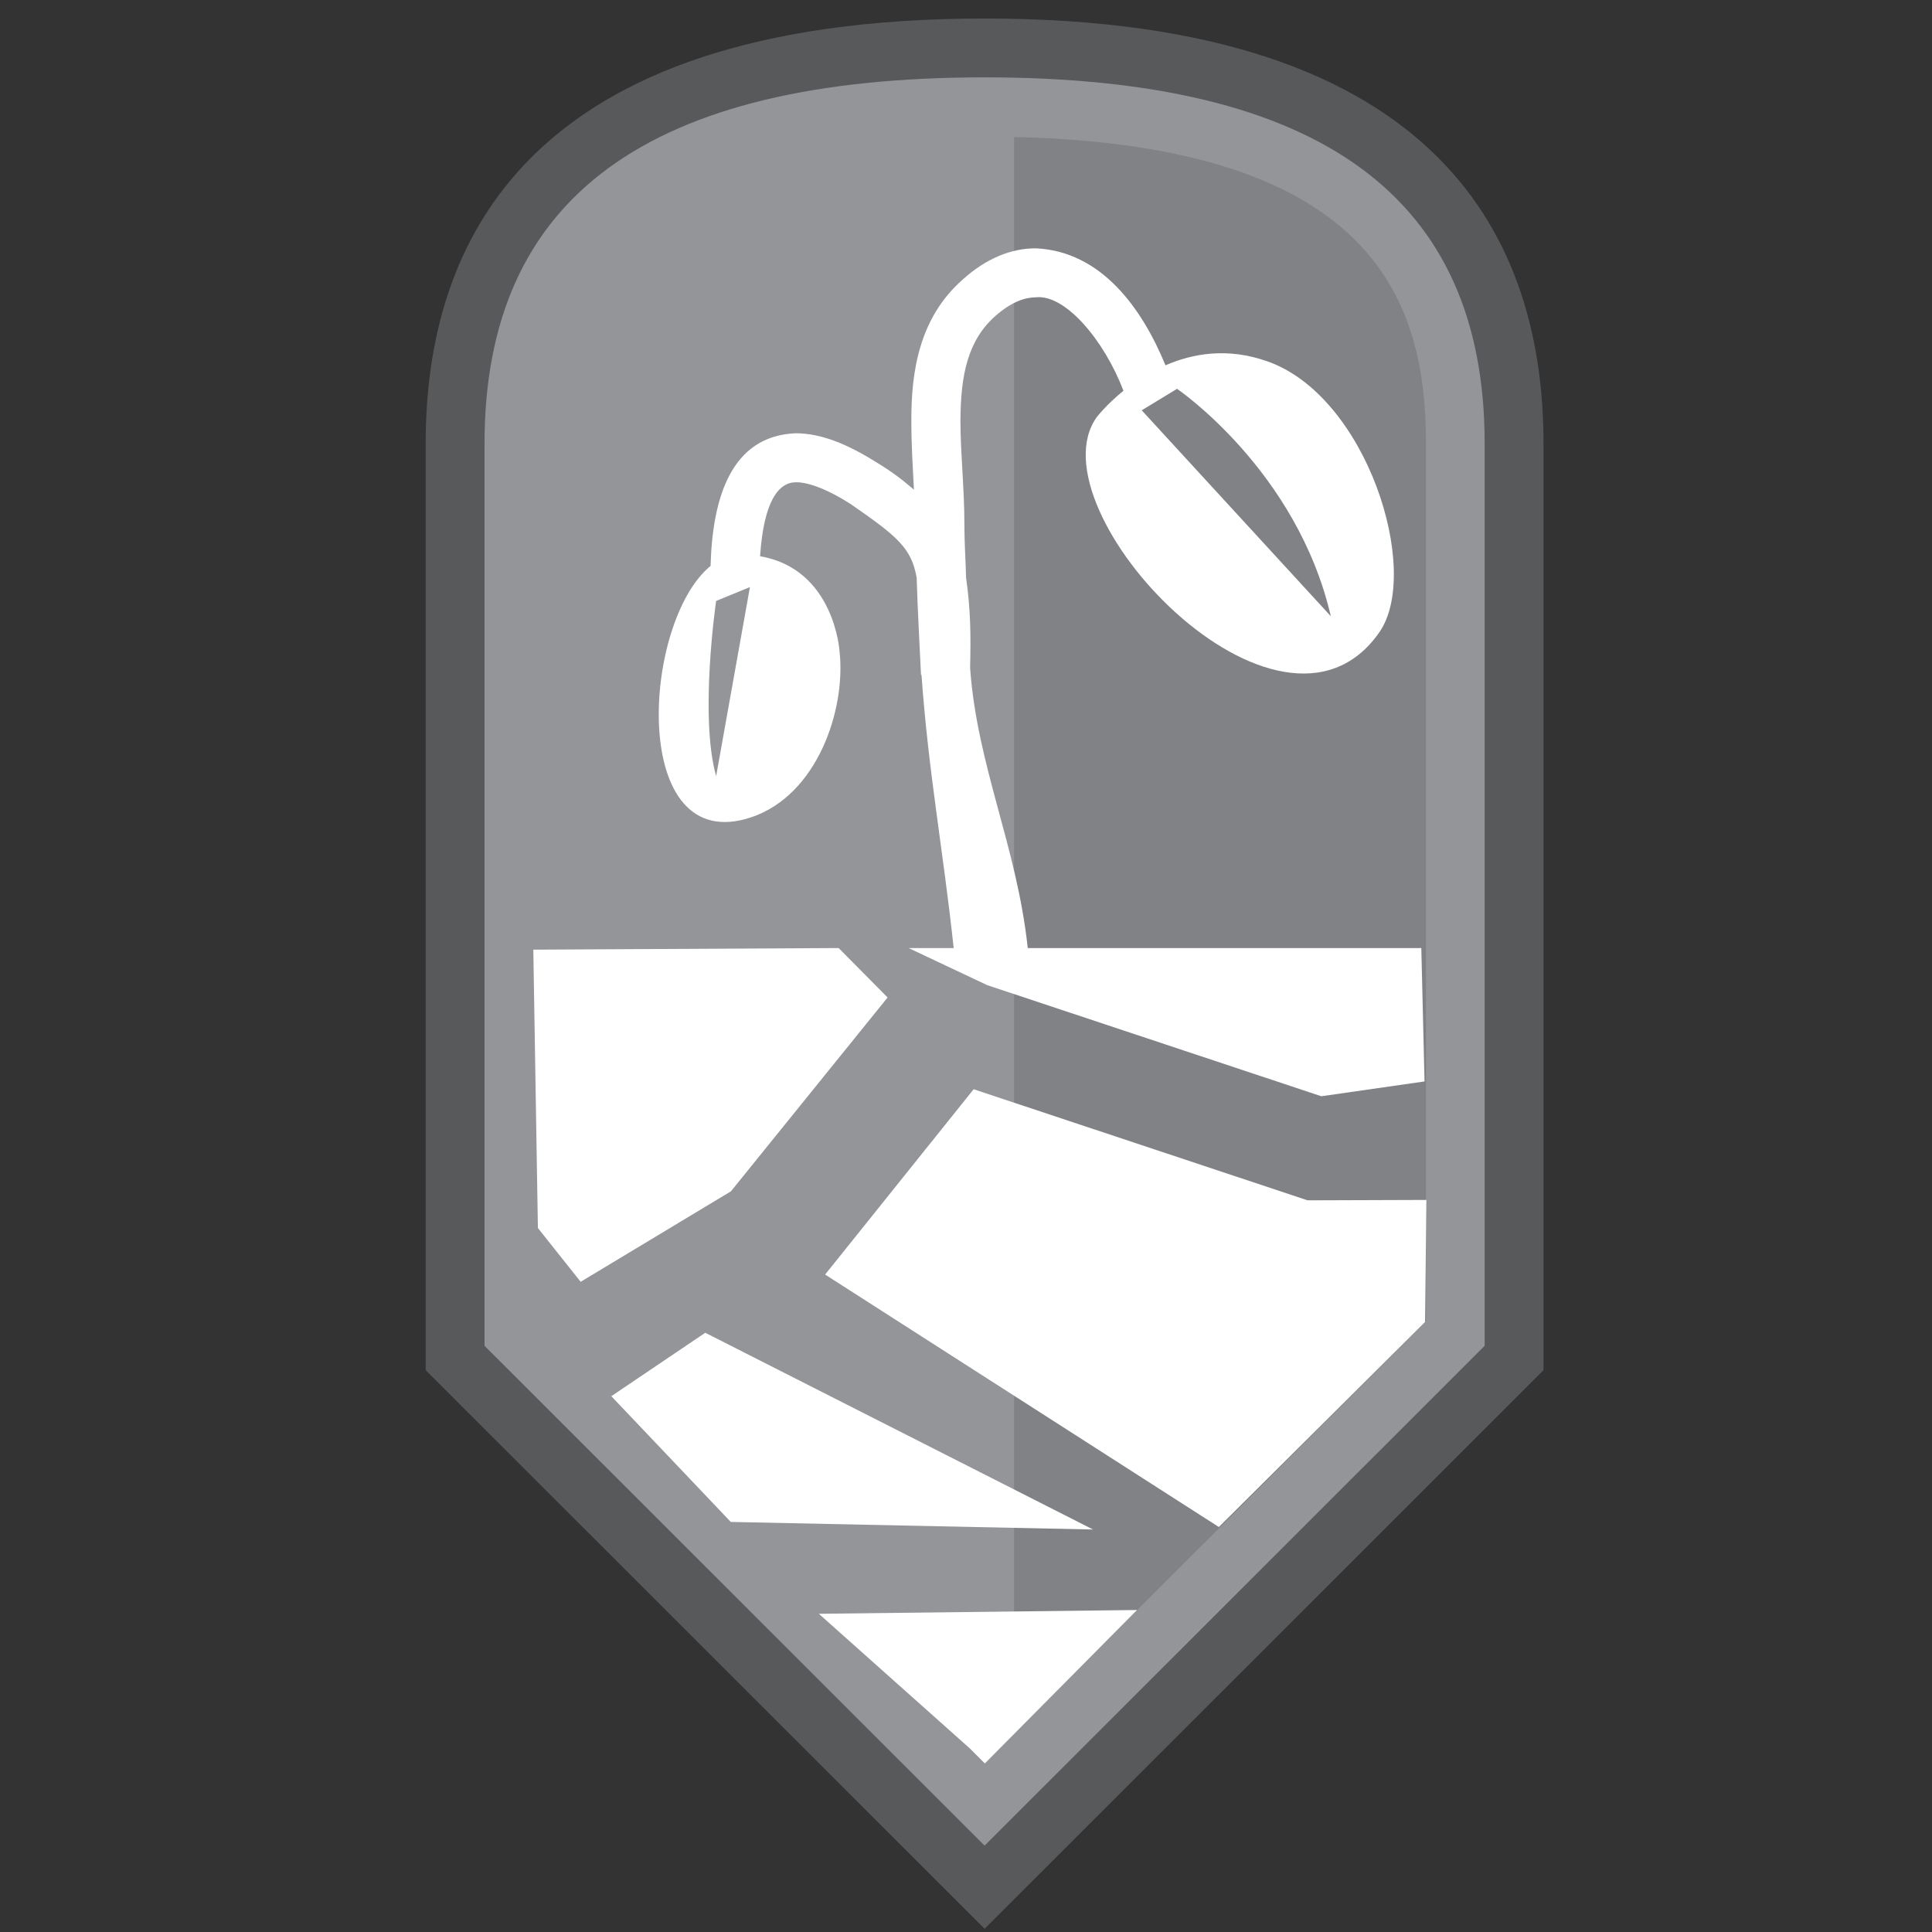<svg xmlns="http://www.w3.org/2000/svg" xmlns:xlink="http://www.w3.org/1999/xlink" id="Layer_1" width="24" height="24" x="0" y="0" enable-background="new 0 0 24 24" version="1.1" viewBox="0 0 24 24" xml:space="preserve"><rect x="0" y="0" width="24" height="24" fill="#333333" stroke="none"/><path fill="#58595B" d="M12.231,0.23c-5.739,0-6.943,2.824-6.943,5.279v11.512l6.943,6.939l6.943-6.939V5.51	C19.175,3.054,17.971,0.23,12.231,0.23"/><path fill="#939598" d="M6.019,16.718V5.51c0-3.06,2.033-4.549,6.212-4.549s6.212,1.489,6.212,4.549v11.208l-6.212,6.209	L6.019,16.718z"/><path fill="#808285" d="M12.597,1.702v19.827l5.117-5.114V5.51C17.714,3.78,17.111,1.806,12.597,1.702"/><polygon fill="#FFF" points="17.719 14.906 17.703 16.422 15.141 18.969 10.25 15.833 12.095 13.531 16.244 14.911"/><path fill="#FFF" d="M17.656,11.777h-4.889c-0.135-1.263-0.63-2.263-0.716-3.481c0.01-0.417,0.006-0.723-0.05-1.119	C11.995,6.95,11.98,6.746,11.98,6.514c0-0.444-0.049-0.888-0.049-1.286c0.002-0.564,0.089-0.999,0.434-1.303	c0.206-0.18,0.367-0.23,0.505-0.232c0.362-0.038,0.844,0.528,1.086,1.161c-0.213,0.173-0.332,0.328-0.332,0.328	c-0.822,1.151,2.278,4.443,3.511,2.672c0.527-0.758-0.153-2.938-1.399-3.368c-0.488-0.17-0.916-0.097-1.258,0.052	c-0.293-0.714-0.8-1.415-1.608-1.453c-0.309-0.003-0.627,0.13-0.909,0.386c-0.543,0.476-0.642,1.145-0.64,1.758	c0,0.292,0.018,0.577,0.032,0.854c-0.127-0.111-0.271-0.222-0.45-0.33c-0.375-0.237-0.699-0.369-1.017-0.371	C9.081,5.414,8.85,6.186,8.827,7.03c-0.857,0.7-1.015,3.629,0.504,3.123c0.823-0.276,1.179-1.338,1.098-2.063	c0,0-0.063-1.022-0.987-1.18c0.046-0.69,0.232-0.919,0.445-0.919c0.131-0.003,0.368,0.069,0.685,0.274	c0.575,0.398,0.75,0.542,0.815,0.911c0.009,0.349,0.053,1.17,0.054,1.207h0.006c0.088,1.225,0.267,2.158,0.4,3.394h-0.56	l0.977,0.461l4.15,1.38l1.282-0.184 M14.622,4.83c0,0,1.489,1.011,1.91,2.825l-2.349-2.558L14.622,4.83z M8.896,9.642	c-0.21-0.745,0-2.177,0-2.177l0.42-0.172L8.896,9.642z"/><polyline fill="#FFF" points="6.682 15.255 7.213 15.923 9.08 14.799 11.026 12.391 10.418 11.777 6.625 11.797"/><polyline fill="#FFF" points="13.578 19 8.761 16.556 7.594 17.344 9.078 18.906"/><polyline fill="#FFF" points="12.234 21.906 14.125 20 10.172 20.047 12.047 21.719"/></svg>